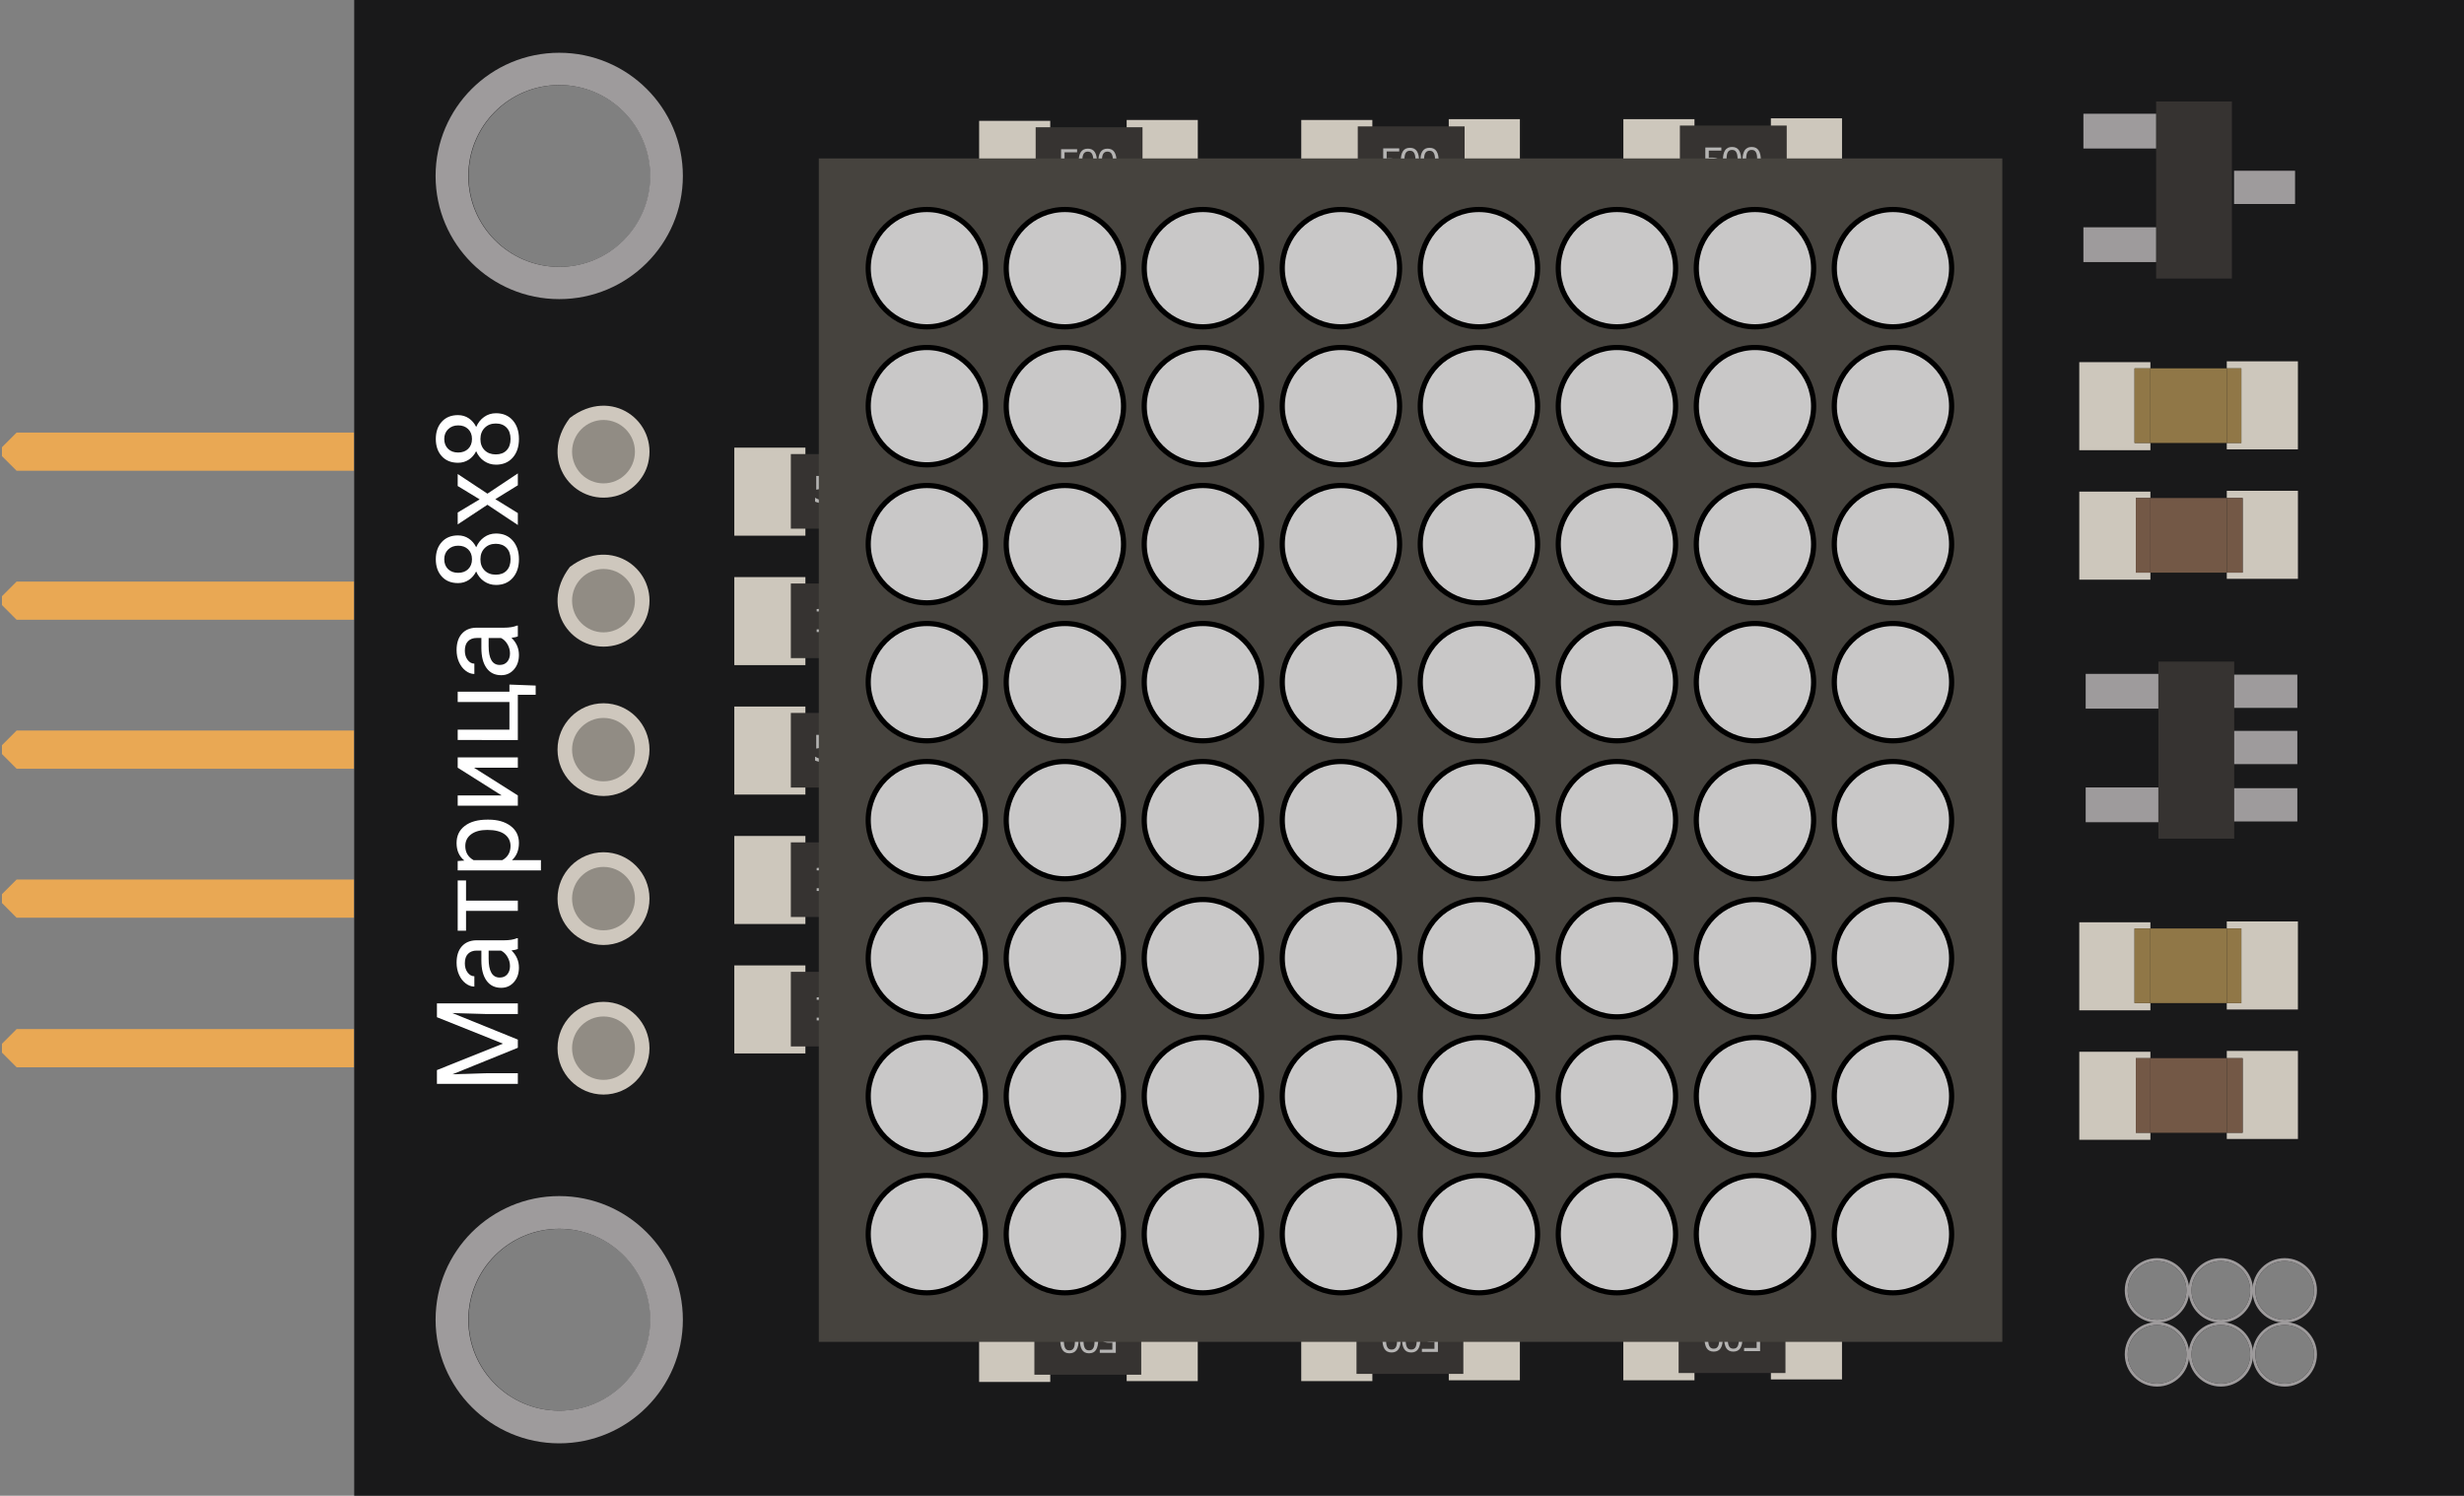 <?xml version="1.0" encoding="utf-8"?>
<!-- Generator: Adobe Illustrator 22.1.0, SVG Export Plug-In . SVG Version: 6.00 Build 0)  -->
<svg version="1.1" xmlns="http://www.w3.org/2000/svg" xmlns:xlink="http://www.w3.org/1999/xlink" x="0px" y="0px"
	 viewBox="0 0 119.071 72.286" style="enable-background:new 0 0 119.071 72.286;" xml:space="preserve">
<rect x="0" y="0" width="119.071" height="72.286" fill="#808080" stroke="none"/>
<style type="text/css">
	.st0{fill:#19191A;}
	.st1{fill:#E9A854;}
	.st2{fill:#9E9B9C;}
	.st3{fill:#FFFFFF;}
	.st4{fill:#363331;}
	.st5{fill:#CDC7BC;}
	.st6{fill:#907747;}
	.st7{fill:#B5B4B3;}
	.st8{fill:#735846;}
	.st9{fill:#CEC7BD;}
	.st10{fill:#918C84;}
	.st11{fill:#46433E;stroke:#46433E;stroke-width:0.5;stroke-miterlimit:10;}
	.st12{fill:#C9C8C8;stroke:#000000;stroke-width:0.25;stroke-miterlimit:10;}
</style>
<g id="Фон">
	<path class="st0" d="M17.117,72.286h102.047V0H17.117V72.286z M111.823,65.453
		c0,0.783-0.635,1.417-1.417,1.417s-1.417-0.635-1.417-1.417
		c0-0.783,0.635-1.417,1.417-1.417S111.823,64.67,111.823,65.453z M108.739,65.453
		c0,0.783-0.635,1.417-1.417,1.417c-0.783,0-1.417-0.635-1.417-1.417
		c0-0.783,0.635-1.417,1.417-1.417C108.104,64.036,108.739,64.67,108.739,65.453z
		 M105.655,65.453c0,0.783-0.635,1.417-1.417,1.417
		c-0.783,0-1.417-0.635-1.417-1.417c0-0.783,0.635-1.417,1.417-1.417
		C105.02,64.036,105.655,64.67,105.655,65.453z M111.823,62.364
		c0,0.783-0.635,1.417-1.417,1.417s-1.417-0.635-1.417-1.417
		s0.635-1.417,1.417-1.417S111.823,61.582,111.823,62.364z M108.739,62.364
		c0,0.783-0.635,1.417-1.417,1.417c-0.783,0-1.417-0.635-1.417-1.417
		s0.635-1.417,1.417-1.417C108.104,60.947,108.739,61.582,108.739,62.364z
		 M105.655,62.364c0,0.783-0.635,1.417-1.417,1.417
		c-0.783,0-1.417-0.635-1.417-1.417s0.635-1.417,1.417-1.417
		C105.02,60.947,105.655,61.582,105.655,62.364z M31.433,63.781
		c0,2.428-1.967,4.395-4.393,4.395c-2.426,0-4.395-1.967-4.395-4.395
		c0-2.426,1.969-4.393,4.395-4.393C29.466,59.388,31.433,61.355,31.433,63.781z
		 M31.433,8.504c0,2.426-1.967,4.394-4.395,4.394
		c-2.426,0-4.393-1.967-4.393-4.394s1.967-4.394,4.393-4.394
		C29.466,4.11,31.433,6.077,31.433,8.504z"/>
	<g>
		<path class="st1" d="M0.094,22.042v-0.427c0.277-0.277,0.432-0.432,0.709-0.709h16.299
			v1.846H0.803C0.526,22.475,0.371,22.319,0.094,22.042z"/>
	</g>
	<g>
		<path class="st1" d="M0.094,29.242v-0.427c0.277-0.277,0.432-0.432,0.709-0.709h16.299
			v1.846H0.803C0.526,29.675,0.371,29.519,0.094,29.242z"/>
	</g>
	<g>
		<path class="st1" d="M0.094,36.442v-0.427c0.277-0.277,0.432-0.432,0.709-0.709h16.299
			v1.846H0.803C0.526,36.875,0.371,36.719,0.094,36.442z"/>
	</g>
	<g>
		<path class="st1" d="M0.094,43.642v-0.427c0.277-0.277,0.432-0.432,0.709-0.709h16.299
			v1.846H0.803C0.526,44.075,0.371,43.919,0.094,43.642z"/>
	</g>
	<g>
		<path class="st1" d="M0.094,50.871v-0.427c0.277-0.277,0.432-0.432,0.709-0.709h16.299
			v1.846H0.803C0.526,51.303,0.371,51.148,0.094,50.871z"/>
	</g>
	<path class="st2" d="M32.999,63.78c0-3.3-2.675-5.975-5.975-5.975
		c-3.3,0-5.975,2.675-5.975,5.975s2.675,5.975,5.975,5.975
		C30.324,69.755,32.999,67.08,32.999,63.78z M22.63,63.781
		c0-2.428,1.967-4.395,4.393-4.395c2.428,0,4.395,1.967,4.395,4.395
		c0,2.426-1.967,4.393-4.395,4.393C24.597,68.173,22.63,66.206,22.63,63.781z"/>
	<path class="st2" d="M111.965,62.364c0-0.861-0.698-1.559-1.559-1.559
		c-0.861,0-1.559,0.698-1.559,1.559c0,0.861,0.698,1.559,1.559,1.559
		C111.267,63.923,111.965,63.225,111.965,62.364z M108.988,62.364
		c0-0.783,0.634-1.418,1.417-1.418c0.783,0,1.418,0.634,1.418,1.418
		c0,0.783-0.634,1.417-1.418,1.417C109.623,63.781,108.988,63.147,108.988,62.364z"/>
	<path class="st2" d="M108.88,62.364c0-0.861-0.698-1.559-1.559-1.559
		c-0.861,0-1.559,0.698-1.559,1.559c0,0.861,0.698,1.559,1.559,1.559
		C108.183,63.923,108.88,63.225,108.88,62.364z M105.904,62.364
		c0-0.783,0.634-1.418,1.417-1.418c0.783,0,1.418,0.634,1.418,1.418
		c0,0.783-0.634,1.417-1.418,1.417C106.539,63.781,105.904,63.147,105.904,62.364z"/>
	<path class="st2" d="M105.796,65.453c0-0.861-0.698-1.559-1.559-1.559
		c-0.861,0-1.559,0.698-1.559,1.559c0,0.861,0.698,1.559,1.559,1.559
		C105.098,67.012,105.796,66.314,105.796,65.453z M102.82,65.453
		c0-0.783,0.634-1.418,1.417-1.418c0.783,0,1.418,0.634,1.418,1.418
		c0,0.783-0.634,1.417-1.418,1.417C103.454,66.87,102.82,66.235,102.82,65.453z"/>
	<path class="st2" d="M105.796,62.364c0-0.861-0.698-1.559-1.559-1.559
		c-0.861,0-1.559,0.698-1.559,1.559c0,0.861,0.698,1.559,1.559,1.559
		C105.098,63.923,105.796,63.225,105.796,62.364z M102.82,62.364
		c0-0.783,0.634-1.418,1.417-1.418c0.783,0,1.418,0.634,1.418,1.418
		c0,0.783-0.634,1.417-1.418,1.417C103.454,63.781,102.82,63.147,102.82,62.364z"/>
	<path class="st2" d="M108.88,65.453c0-0.861-0.698-1.559-1.559-1.559
		c-0.861,0-1.559,0.698-1.559,1.559c0,0.861,0.698,1.559,1.559,1.559
		C108.183,67.012,108.88,66.314,108.88,65.453z M105.904,65.453
		c0-0.783,0.634-1.418,1.417-1.418c0.783,0,1.418,0.634,1.418,1.418
		c0,0.783-0.634,1.417-1.418,1.417C106.539,66.87,105.904,66.235,105.904,65.453z"/>
	<path class="st2" d="M111.965,65.453c0-0.861-0.698-1.559-1.559-1.559
		c-0.861,0-1.559,0.698-1.559,1.559c0,0.861,0.698,1.559,1.559,1.559
		C111.267,67.012,111.965,66.314,111.965,65.453z M108.988,65.453
		c0-0.783,0.634-1.418,1.417-1.418c0.783,0,1.418,0.634,1.418,1.418
		c0,0.783-0.634,1.417-1.418,1.417C109.623,66.87,108.988,66.235,108.988,65.453z"/>
	<path class="st2" d="M32.999,8.503c0-3.288-2.675-5.953-5.975-5.953
		c-3.3,0-5.975,2.665-5.975,5.953c0,3.288,2.675,5.953,5.975,5.953
		C30.324,14.456,32.999,11.791,32.999,8.503z M22.63,8.504
		c0-2.428,1.967-4.395,4.393-4.395c2.428,0,4.395,1.967,4.395,4.395
		c0,2.426-1.967,4.393-4.395,4.393C24.597,12.897,22.63,10.93,22.63,8.504z"/>
</g>
<g id="Режим_изоляции">
	<g>
		<path class="st3" d="M21.113,51.716L24.304,50.438l-3.19-1.278v-0.669h3.91v0.516h-1.522
			l-1.644-0.048l3.166,1.284v0.395l-3.158,1.281l1.636-0.052h1.522v0.516h-3.91
			V51.716z"/>
		<path class="st3" d="M25.023,45.864c-0.057,0.028-0.159,0.052-0.306,0.069
			c0.24,0.231,0.36,0.508,0.36,0.828c0,0.286-0.081,0.521-0.243,0.705
			s-0.367,0.274-0.616,0.274c-0.303,0-0.538-0.114-0.705-0.345
			s-0.251-0.554-0.251-0.971v-0.483h-0.229c-0.173,0-0.312,0.052-0.415,0.155
			s-0.155,0.258-0.155,0.459c0,0.178,0.045,0.326,0.135,0.446
			c0.089,0.12,0.198,0.18,0.325,0.18v0.5c-0.145,0-0.285-0.052-0.42-0.155
			c-0.135-0.103-0.242-0.242-0.321-0.418c-0.079-0.177-0.118-0.371-0.118-0.582
			c0-0.334,0.083-0.597,0.251-0.787c0.167-0.189,0.398-0.287,0.692-0.295H24.344
			c0.267,0,0.479-0.034,0.637-0.102h0.043V45.864z M24.645,46.688
			c0-0.155-0.04-0.304-0.121-0.442c-0.081-0.141-0.185-0.241-0.314-0.304h-0.597
			v0.39c0,0.608,0.178,0.912,0.535,0.912c0.156,0,0.277-0.051,0.365-0.155
			S24.645,46.852,24.645,46.688z"/>
		<path class="st3" d="M22.521,42.551v0.975h2.503v0.496h-2.503v0.957h-0.403v-2.428H22.521
			z"/>
		<path class="st3" d="M23.603,39.612c0.442,0,0.799,0.101,1.069,0.304
			c0.27,0.202,0.405,0.477,0.405,0.822c0,0.352-0.112,0.629-0.336,0.832h1.399
			v0.496h-4.023v-0.453l0.322-0.024c-0.25-0.202-0.376-0.483-0.376-0.843
			c0-0.35,0.131-0.626,0.395-0.829c0.263-0.203,0.629-0.305,1.098-0.305H23.603z
			 M23.546,40.109c-0.328,0-0.586,0.07-0.776,0.209
			c-0.19,0.141-0.285,0.332-0.285,0.574c0,0.301,0.134,0.527,0.4,0.678h1.389
			c0.265-0.148,0.397-0.377,0.397-0.682c0-0.238-0.095-0.428-0.284-0.568
			S23.919,40.109,23.546,40.109z"/>
		<path class="st3" d="M22.118,37.102v-0.497h2.906v0.497h-2.119l2.119,1.34v0.497h-2.906
			v-0.497h2.122L22.118,37.102z"/>
		<path class="st3" d="M22.118,35.764v-0.5h2.5v-1.337h-2.5v-0.497h2.5v-0.346
			l1.268,0.048v0.446h-0.862v2.186H22.118z"/>
		<path class="st3" d="M25.023,30.755c-0.057,0.029-0.159,0.052-0.306,0.07
			c0.24,0.231,0.36,0.507,0.36,0.827c0,0.287-0.081,0.521-0.243,0.705
			s-0.367,0.275-0.616,0.275c-0.303,0-0.538-0.115-0.705-0.345
			s-0.251-0.554-0.251-0.971v-0.483h-0.229c-0.173,0-0.312,0.052-0.415,0.155
			c-0.103,0.104-0.155,0.257-0.155,0.459c0,0.177,0.045,0.326,0.135,0.446
			c0.089,0.12,0.198,0.18,0.325,0.18v0.5c-0.145,0-0.285-0.052-0.42-0.155
			S22.261,32.176,22.182,32s-0.118-0.37-0.118-0.582
			c0-0.334,0.083-0.597,0.251-0.787s0.398-0.288,0.692-0.295H24.344
			c0.267,0,0.479-0.034,0.637-0.102h0.043V30.755z M24.645,31.58
			c0-0.155-0.04-0.303-0.121-0.443s-0.185-0.241-0.314-0.303h-0.597v0.389
			c0,0.609,0.178,0.913,0.535,0.913c0.156,0,0.277-0.052,0.365-0.156
			S24.645,31.743,24.645,31.58z"/>
		<path class="st3" d="M22.134,25.876c0.195,0,0.369,0.051,0.521,0.154
			s0.271,0.242,0.357,0.418c0.088-0.204,0.216-0.366,0.384-0.485
			s0.359-0.179,0.572-0.179c0.339,0,0.608,0.114,0.809,0.342
			c0.201,0.229,0.301,0.529,0.301,0.901c0,0.376-0.101,0.677-0.302,0.903
			c-0.201,0.227-0.47,0.34-0.807,0.34c-0.211,0-0.402-0.058-0.572-0.173
			c-0.17-0.115-0.299-0.275-0.387-0.479c-0.086,0.173-0.205,0.311-0.357,0.411
			C22.5,28.13,22.327,28.18,22.134,28.18c-0.33,0-0.591-0.105-0.784-0.317
			s-0.29-0.49-0.29-0.835c0-0.344,0.097-0.622,0.29-0.834
			C21.543,25.982,21.804,25.876,22.134,25.876z M21.468,27.028
			c0,0.195,0.061,0.353,0.181,0.474c0.121,0.121,0.285,0.182,0.493,0.182
			c0.199,0,0.36-0.06,0.482-0.179s0.184-0.278,0.184-0.477
			c0-0.199-0.061-0.358-0.184-0.477s-0.283-0.178-0.482-0.178
			c-0.198,0-0.36,0.062-0.486,0.185S21.468,26.838,21.468,27.028z M23.957,26.281
			c-0.218,0-0.396,0.07-0.534,0.208s-0.207,0.32-0.207,0.543
			c0,0.224,0.068,0.403,0.204,0.539c0.136,0.135,0.315,0.203,0.537,0.203
			c0.222,0,0.397-0.065,0.524-0.197c0.127-0.131,0.191-0.314,0.191-0.549
			c0-0.233-0.064-0.416-0.192-0.548C24.352,26.348,24.178,26.281,23.957,26.281z"/>
		<path class="st3" d="M23.179,24.133l-1.061-0.645v-0.58l1.437,0.95l1.469-0.98v0.575
			l-1.088,0.671l1.088,0.672v0.577l-1.469-0.979L22.118,25.344v-0.575L23.179,24.133z"
			/>
		<path class="st3" d="M22.134,20.062c0.195,0,0.369,0.052,0.521,0.154
			c0.152,0.104,0.271,0.242,0.357,0.418c0.088-0.204,0.216-0.366,0.384-0.485
			s0.359-0.178,0.572-0.178c0.339,0,0.608,0.113,0.809,0.342
			s0.301,0.528,0.301,0.901c0,0.376-0.101,0.677-0.302,0.903
			c-0.201,0.227-0.47,0.34-0.807,0.34c-0.211,0-0.402-0.058-0.572-0.173
			c-0.17-0.116-0.299-0.275-0.387-0.479c-0.086,0.174-0.205,0.311-0.357,0.41
			C22.5,22.315,22.327,22.365,22.134,22.365c-0.33,0-0.591-0.105-0.784-0.316
			s-0.29-0.489-0.29-0.835c0-0.344,0.097-0.622,0.29-0.834
			S21.804,20.062,22.134,20.062z M21.468,21.214c0,0.195,0.061,0.353,0.181,0.474
			c0.121,0.121,0.285,0.182,0.493,0.182c0.199,0,0.36-0.06,0.482-0.179
			s0.184-0.278,0.184-0.477c0-0.199-0.061-0.357-0.184-0.477
			s-0.283-0.179-0.482-0.179c-0.198,0-0.36,0.062-0.486,0.186
			C21.53,20.867,21.468,21.023,21.468,21.214z M23.957,20.467
			c-0.218,0-0.396,0.069-0.534,0.208s-0.207,0.32-0.207,0.544
			s0.068,0.403,0.204,0.539c0.136,0.135,0.315,0.202,0.537,0.202
			c0.222,0,0.397-0.065,0.524-0.197s0.191-0.314,0.191-0.549
			c0-0.233-0.064-0.416-0.192-0.548C24.352,20.533,24.178,20.467,23.957,20.467z"/>
	</g>
	<g>
		<g id="XMLID_6_">
			<g>
				<rect x="104.193" y="4.904" class="st4" width="3.662" height="8.559"/>
			</g>
			<g>
			</g>
		</g>
		<g id="XMLID_18_">
			<g>
				<rect x="107.959" y="8.252" class="st2" width="2.948" height="1.607"/>
			</g>
			<g>
			</g>
		</g>
		<g id="XMLID_16_">
			<g>
				<rect x="100.679" y="10.985" class="st2" width="3.512" height="1.681"/>
			</g>
			<g>
			</g>
		</g>
		<g id="XMLID_17_">
			<g>
				<rect x="100.679" y="5.497" class="st2" width="3.512" height="1.681"/>
			</g>
			<g>
			</g>
		</g>
		<g>
		</g>
	</g>
	<g>
		<g id="XMLID_50_">
			<g>
				<rect x="104.304" y="31.974" class="st4" width="3.662" height="8.559"/>
			</g>
			<g>
			</g>
		</g>
		<g id="XMLID_49_">
			<g>
				<rect x="107.966" y="35.322" class="st2" width="3.051" height="1.607"/>
			</g>
			<g>
			</g>
		</g>
		<g id="XMLID_52_">
			<g>
				<rect x="107.966" y="38.093" class="st2" width="3.051" height="1.607"/>
			</g>
			<g>
			</g>
		</g>
		<g id="XMLID_51_">
			<g>
				<rect x="107.966" y="32.604" class="st2" width="3.051" height="1.607"/>
			</g>
			<g>
			</g>
		</g>
		<g id="XMLID_48_">
			<g>
				<rect x="100.789" y="38.056" class="st2" width="3.512" height="1.681"/>
			</g>
			<g>
			</g>
		</g>
		<g id="XMLID_47_">
			<g>
				<rect x="100.789" y="32.567" class="st2" width="3.512" height="1.681"/>
			</g>
			<g>
			</g>
		</g>
	</g>
	<g id="ГРУППА_3_">
		<g>
			<polygon class="st5" points="107.607,44.532 111.045,44.532 111.045,48.788 107.607,48.788 
				107.607,48.478 108.312,48.478 108.312,44.872 107.607,44.872 			"/>
			<polygon class="st5" points="100.479,44.573 103.917,44.573 103.917,44.872 103.15,44.872 
				103.15,48.478 103.917,48.478 103.917,48.828 100.479,48.828 			"/>
			<rect x="107.607" y="44.872" class="st6" width="0.705" height="3.606"/>
			<rect x="103.917" y="44.872" class="st6" width="3.691" height="3.606"/>
			<rect x="103.15" y="44.872" class="st6" width="0.766" height="3.606"/>
		</g>
		<g>
		</g>
	</g>
	<g id="ГРУППА_6_">
		<g>
			<polygon class="st5" points="107.607,17.462 111.045,17.462 111.045,21.717 107.607,21.717 
				107.607,21.407 108.312,21.407 108.312,17.802 107.607,17.802 			"/>
			<polygon class="st5" points="100.479,17.502 103.917,17.502 103.917,17.802 103.15,17.802 
				103.15,21.407 103.917,21.407 103.917,21.758 100.479,21.758 			"/>
			<rect x="107.607" y="17.802" class="st6" width="0.705" height="3.606"/>
			<rect x="103.917" y="17.802" class="st6" width="3.691" height="3.606"/>
			<rect x="103.15" y="17.802" class="st6" width="0.766" height="3.606"/>
		</g>
		<g>
		</g>
	</g>
	<g>
		<g id="XMLID_43_">
			<g>
				<rect x="35.485" y="34.146" class="st5" width="3.436" height="4.255"/>
			</g>
			<g>
			</g>
		</g>
		<g id="XMLID_42_">
			<g>
				<rect x="42.614" y="34.105" class="st5" width="3.438" height="4.255"/>
			</g>
			<g>
			</g>
		</g>
		<g id="XMLID_41_">
			<g>
				<rect x="38.217" y="34.455" class="st4" width="5.163" height="3.606"/>
			</g>
			<g>
			</g>
		</g>
		<g>
			<path class="st7" d="M40.225,36.394c0,0.06-0.011,0.117-0.033,0.172
				s-0.052,0.101-0.09,0.138c-0.042,0.041-0.091,0.071-0.148,0.093
				c-0.057,0.022-0.124,0.033-0.199,0.033c-0.07,0-0.138-0.007-0.203-0.022
				s-0.12-0.033-0.165-0.053v-0.183h0.012c0.047,0.03,0.103,0.056,0.166,0.077
				c0.063,0.021,0.125,0.032,0.187,0.032c0.041,0,0.081-0.006,0.119-0.018
				c0.039-0.011,0.073-0.032,0.103-0.061c0.025-0.024,0.044-0.054,0.058-0.089
				c0.013-0.035,0.02-0.075,0.02-0.12c0-0.044-0.008-0.082-0.023-0.112
				c-0.015-0.031-0.037-0.055-0.063-0.074c-0.03-0.021-0.066-0.037-0.109-0.046
				c-0.043-0.009-0.091-0.014-0.144-0.014c-0.051,0-0.1,0.003-0.146,0.01
				c-0.047,0.007-0.087,0.014-0.122,0.021V35.516h0.774v0.151h-0.607v0.342
				c0.025-0.002,0.05-0.004,0.076-0.005c0.026-0.001,0.048-0.001,0.067-0.001
				c0.07,0,0.131,0.006,0.183,0.018s0.101,0.033,0.145,0.062
				c0.046,0.032,0.082,0.073,0.107,0.123C40.212,36.255,40.225,36.318,40.225,36.394
				z"/>
			<path class="st7" d="M41.182,36.159c0,0.231-0.036,0.401-0.108,0.509
				s-0.185,0.162-0.337,0.162c-0.154,0-0.267-0.055-0.338-0.164
				c-0.071-0.11-0.106-0.278-0.106-0.505c0-0.229,0.036-0.398,0.108-0.507
				c0.072-0.109,0.184-0.164,0.337-0.164c0.154,0,0.267,0.056,0.338,0.167
				S41.182,35.935,41.182,36.159z M40.954,36.551
				c0.021-0.047,0.034-0.102,0.041-0.165c0.007-0.063,0.011-0.139,0.011-0.228
				c0-0.087-0.003-0.164-0.011-0.228c-0.007-0.064-0.021-0.119-0.042-0.164
				c-0.02-0.044-0.047-0.078-0.083-0.101c-0.035-0.022-0.08-0.034-0.134-0.034
				c-0.054,0-0.099,0.011-0.134,0.034c-0.036,0.022-0.063,0.057-0.084,0.102
				c-0.02,0.042-0.033,0.098-0.04,0.167c-0.007,0.068-0.011,0.144-0.011,0.226
				c0,0.09,0.003,0.165,0.009,0.226s0.02,0.115,0.041,0.163
				c0.019,0.045,0.046,0.079,0.081,0.103c0.035,0.024,0.081,0.036,0.139,0.036
				c0.054,0,0.099-0.011,0.135-0.034S40.935,36.597,40.954,36.551z"/>
			<path class="st7" d="M42.13,36.159c0,0.231-0.036,0.401-0.108,0.509
				s-0.185,0.162-0.337,0.162c-0.154,0-0.267-0.055-0.338-0.164
				c-0.071-0.11-0.106-0.278-0.106-0.505c0-0.229,0.036-0.398,0.108-0.507
				c0.072-0.109,0.184-0.164,0.337-0.164c0.154,0,0.267,0.056,0.338,0.167
				S42.13,35.935,42.13,36.159z M41.902,36.551
				c0.021-0.047,0.034-0.102,0.041-0.165c0.007-0.063,0.011-0.139,0.011-0.228
				c0-0.087-0.003-0.164-0.011-0.228c-0.007-0.064-0.021-0.119-0.042-0.164
				c-0.02-0.044-0.047-0.078-0.083-0.101c-0.035-0.022-0.08-0.034-0.134-0.034
				c-0.054,0-0.099,0.011-0.134,0.034c-0.036,0.022-0.063,0.057-0.084,0.102
				c-0.02,0.042-0.033,0.098-0.04,0.167c-0.007,0.068-0.011,0.144-0.011,0.226
				c0,0.09,0.003,0.165,0.009,0.226s0.02,0.115,0.041,0.163
				c0.019,0.045,0.046,0.079,0.081,0.103c0.035,0.024,0.081,0.036,0.139,0.036
				c0.054,0,0.099-0.011,0.135-0.034S41.883,36.597,41.902,36.551z"/>
		</g>
	</g>
	<g>
		<g id="XMLID_46_">
			<g>
				<rect x="35.485" y="21.634" class="st5" width="3.436" height="4.255"/>
			</g>
			<g>
			</g>
		</g>
		<g id="XMLID_45_">
			<g>
				<rect x="42.614" y="21.593" class="st5" width="3.438" height="4.255"/>
			</g>
			<g>
			</g>
		</g>
		<g id="XMLID_44_">
			<g>
				<rect x="38.217" y="21.944" class="st4" width="5.163" height="3.606"/>
			</g>
			<g>
			</g>
		</g>
		<g>
			<path class="st7" d="M40.225,23.882c0,0.06-0.011,0.117-0.033,0.172
				s-0.052,0.101-0.09,0.138c-0.042,0.041-0.091,0.071-0.148,0.093
				c-0.057,0.022-0.124,0.033-0.199,0.033c-0.07,0-0.138-0.007-0.203-0.022
				s-0.12-0.033-0.165-0.053v-0.183h0.012c0.047,0.03,0.103,0.056,0.166,0.077
				c0.063,0.021,0.125,0.032,0.187,0.032c0.041,0,0.081-0.006,0.119-0.018
				c0.039-0.011,0.073-0.032,0.103-0.061c0.025-0.024,0.044-0.054,0.058-0.089
				c0.013-0.035,0.02-0.075,0.02-0.12c0-0.044-0.008-0.082-0.023-0.112
				c-0.015-0.031-0.037-0.055-0.063-0.074c-0.03-0.021-0.066-0.037-0.109-0.046
				c-0.043-0.009-0.091-0.014-0.144-0.014c-0.051,0-0.1,0.003-0.146,0.01
				c-0.047,0.007-0.087,0.014-0.122,0.021v-0.663h0.774v0.151h-0.607v0.342
				c0.025-0.002,0.05-0.004,0.076-0.005c0.026-0.001,0.048-0.001,0.067-0.001
				c0.07,0,0.131,0.006,0.183,0.018s0.101,0.033,0.145,0.062
				c0.046,0.032,0.082,0.073,0.107,0.123
				C40.212,23.744,40.225,23.807,40.225,23.882z"/>
			<path class="st7" d="M41.182,23.647c0,0.231-0.036,0.401-0.108,0.509
				s-0.185,0.162-0.337,0.162c-0.154,0-0.267-0.055-0.338-0.164
				c-0.071-0.11-0.106-0.278-0.106-0.505c0-0.229,0.036-0.398,0.108-0.507
				c0.072-0.109,0.184-0.164,0.337-0.164c0.154,0,0.267,0.056,0.338,0.167
				S41.182,23.423,41.182,23.647z M40.954,24.04
				c0.021-0.047,0.034-0.102,0.041-0.165c0.007-0.063,0.011-0.139,0.011-0.228
				c0-0.087-0.003-0.164-0.011-0.228c-0.007-0.064-0.021-0.119-0.042-0.164
				c-0.02-0.044-0.047-0.078-0.083-0.101c-0.035-0.022-0.08-0.034-0.134-0.034
				c-0.054,0-0.099,0.011-0.134,0.034c-0.036,0.022-0.063,0.057-0.084,0.102
				c-0.02,0.042-0.033,0.098-0.04,0.167c-0.007,0.068-0.011,0.144-0.011,0.226
				c0,0.09,0.003,0.165,0.009,0.226s0.02,0.115,0.041,0.163
				c0.019,0.045,0.046,0.079,0.081,0.103c0.035,0.024,0.081,0.036,0.139,0.036
				c0.054,0,0.099-0.011,0.135-0.034S40.935,24.085,40.954,24.04z"/>
			<path class="st7" d="M42.13,23.647c0,0.231-0.036,0.401-0.108,0.509
				s-0.185,0.162-0.337,0.162c-0.154,0-0.267-0.055-0.338-0.164
				c-0.071-0.11-0.106-0.278-0.106-0.505c0-0.229,0.036-0.398,0.108-0.507
				c0.072-0.109,0.184-0.164,0.337-0.164c0.154,0,0.267,0.056,0.338,0.167
				S42.13,23.423,42.13,23.647z M41.902,24.04
				c0.021-0.047,0.034-0.102,0.041-0.165c0.007-0.063,0.011-0.139,0.011-0.228
				c0-0.087-0.003-0.164-0.011-0.228c-0.007-0.064-0.021-0.119-0.042-0.164
				c-0.02-0.044-0.047-0.078-0.083-0.101c-0.035-0.022-0.08-0.034-0.134-0.034
				c-0.054,0-0.099,0.011-0.134,0.034c-0.036,0.022-0.063,0.057-0.084,0.102
				c-0.02,0.042-0.033,0.098-0.04,0.167c-0.007,0.068-0.011,0.144-0.011,0.226
				c0,0.09,0.003,0.165,0.009,0.226s0.02,0.115,0.041,0.163
				c0.019,0.045,0.046,0.079,0.081,0.103c0.035,0.024,0.081,0.036,0.139,0.036
				c0.054,0,0.099-0.011,0.135-0.034S41.883,24.085,41.902,24.04z"/>
		</g>
	</g>
	<g>
		<g id="XMLID_40_">
			<g>
				<rect x="47.316" y="5.84" class="st5" width="3.436" height="4.255"/>
			</g>
			<g>
			</g>
		</g>
		<g id="XMLID_39_">
			<g>
				<rect x="54.445" y="5.799" class="st5" width="3.438" height="4.255"/>
			</g>
			<g>
			</g>
		</g>
		<g id="XMLID_38_">
			<g>
				<rect x="50.048" y="6.15" class="st4" width="5.163" height="3.606"/>
			</g>
			<g>
			</g>
		</g>
		<g>
			<path class="st7" d="M52.056,8.088c0,0.06-0.011,0.117-0.033,0.172
				s-0.052,0.101-0.09,0.138c-0.042,0.041-0.091,0.071-0.148,0.093
				c-0.057,0.022-0.124,0.033-0.199,0.033c-0.07,0-0.138-0.007-0.203-0.022
				s-0.12-0.033-0.165-0.053V8.266h0.012c0.047,0.03,0.103,0.056,0.166,0.077
				c0.063,0.021,0.125,0.032,0.187,0.032c0.041,0,0.081-0.006,0.119-0.018
				c0.039-0.011,0.073-0.032,0.103-0.061c0.025-0.024,0.044-0.054,0.058-0.089
				c0.013-0.035,0.02-0.075,0.02-0.12c0-0.044-0.008-0.082-0.023-0.112
				c-0.015-0.031-0.037-0.055-0.063-0.074c-0.03-0.021-0.066-0.037-0.109-0.046
				c-0.043-0.009-0.091-0.014-0.144-0.014c-0.051,0-0.1,0.003-0.146,0.01
				c-0.047,0.007-0.087,0.014-0.122,0.021V7.21h0.774v0.151h-0.607v0.342
				c0.025-0.002,0.05-0.004,0.076-0.005c0.026-0.001,0.048-0.001,0.067-0.001
				c0.07,0,0.131,0.006,0.183,0.018s0.101,0.033,0.145,0.062
				c0.046,0.032,0.082,0.073,0.107,0.123C52.043,7.95,52.056,8.013,52.056,8.088z"
				/>
			<path class="st7" d="M53.013,7.853c0,0.231-0.036,0.401-0.108,0.509
				s-0.185,0.162-0.337,0.162c-0.154,0-0.267-0.055-0.338-0.164
				C52.158,8.25,52.123,8.082,52.123,7.855c0-0.229,0.036-0.398,0.108-0.507
				c0.072-0.109,0.184-0.164,0.337-0.164c0.154,0,0.267,0.056,0.338,0.167
				S53.013,7.629,53.013,7.853z M52.785,8.246c0.021-0.047,0.034-0.102,0.041-0.165
				c0.007-0.063,0.011-0.139,0.011-0.228c0-0.087-0.003-0.164-0.011-0.228
				c-0.007-0.064-0.021-0.119-0.042-0.164c-0.02-0.044-0.047-0.078-0.083-0.101
				c-0.035-0.022-0.08-0.034-0.134-0.034c-0.054,0-0.099,0.011-0.134,0.034
				c-0.036,0.022-0.063,0.057-0.084,0.102c-0.02,0.042-0.033,0.098-0.04,0.167
				c-0.007,0.068-0.011,0.144-0.011,0.226c0,0.09,0.003,0.165,0.009,0.226
				s0.02,0.115,0.041,0.163c0.019,0.045,0.046,0.079,0.081,0.103
				c0.035,0.024,0.081,0.036,0.139,0.036c0.054,0,0.099-0.011,0.135-0.034
				S52.766,8.291,52.785,8.246z"/>
			<path class="st7" d="M53.961,7.853c0,0.231-0.036,0.401-0.108,0.509
				s-0.185,0.162-0.337,0.162c-0.154,0-0.267-0.055-0.338-0.164
				C53.106,8.25,53.071,8.082,53.071,7.855c0-0.229,0.036-0.398,0.108-0.507
				c0.072-0.109,0.184-0.164,0.337-0.164c0.154,0,0.267,0.056,0.338,0.167
				S53.961,7.629,53.961,7.853z M53.733,8.246c0.021-0.047,0.034-0.102,0.041-0.165
				c0.007-0.063,0.011-0.139,0.011-0.228c0-0.087-0.003-0.164-0.011-0.228
				c-0.007-0.064-0.021-0.119-0.042-0.164c-0.02-0.044-0.047-0.078-0.083-0.101
				c-0.035-0.022-0.08-0.034-0.134-0.034c-0.054,0-0.099,0.011-0.134,0.034
				c-0.036,0.022-0.063,0.057-0.084,0.102c-0.02,0.042-0.033,0.098-0.04,0.167
				c-0.007,0.068-0.011,0.144-0.011,0.226c0,0.09,0.003,0.165,0.009,0.226
				s0.02,0.115,0.041,0.163c0.019,0.045,0.046,0.079,0.081,0.103
				c0.035,0.024,0.081,0.036,0.139,0.036c0.054,0,0.099-0.011,0.135-0.034
				S53.714,8.291,53.733,8.246z"/>
		</g>
	</g>
	<g>
		<g id="XMLID_37_">
			<g>
				<rect x="62.882" y="5.799" class="st5" width="3.436" height="4.255"/>
			</g>
			<g>
			</g>
		</g>
		<g id="XMLID_36_">
			<g>
				<rect x="70.01" y="5.759" class="st5" width="3.438" height="4.255"/>
			</g>
			<g>
			</g>
		</g>
		<g id="XMLID_32_">
			<g>
				<rect x="65.613" y="6.109" class="st4" width="5.163" height="3.606"/>
			</g>
			<g>
			</g>
		</g>
		<g>
			<path class="st7" d="M67.622,8.046c0,0.06-0.011,0.117-0.032,0.172
				C67.567,8.273,67.537,8.319,67.5,8.356c-0.042,0.041-0.092,0.071-0.148,0.093
				c-0.058,0.022-0.124,0.033-0.199,0.033c-0.07,0-0.139-0.007-0.203-0.022
				c-0.065-0.015-0.121-0.033-0.166-0.053V8.224h0.013
				c0.048,0.03,0.103,0.056,0.166,0.077s0.126,0.032,0.187,0.032
				c0.041,0,0.08-0.006,0.119-0.018c0.038-0.011,0.072-0.032,0.102-0.061
				c0.025-0.024,0.045-0.054,0.059-0.089c0.012-0.035,0.02-0.075,0.02-0.12
				c0-0.044-0.008-0.082-0.023-0.112c-0.016-0.031-0.037-0.055-0.063-0.074
				c-0.03-0.021-0.066-0.037-0.109-0.046c-0.043-0.009-0.091-0.014-0.144-0.014
				c-0.051,0-0.1,0.003-0.146,0.01c-0.047,0.007-0.088,0.014-0.122,0.021V7.168
				h0.774v0.151h-0.607v0.342C67.031,7.659,67.057,7.658,67.082,7.656
				c0.025-0.001,0.049-0.001,0.067-0.001c0.069,0,0.131,0.006,0.183,0.018
				c0.053,0.012,0.102,0.033,0.145,0.062c0.047,0.032,0.082,0.073,0.107,0.123
				C67.609,7.908,67.622,7.971,67.622,8.046z"/>
			<path class="st7" d="M68.579,7.811c0,0.231-0.036,0.401-0.108,0.509
				s-0.185,0.162-0.337,0.162c-0.154,0-0.267-0.055-0.339-0.164
				c-0.07-0.11-0.105-0.278-0.105-0.505c0-0.229,0.035-0.398,0.107-0.507
				c0.072-0.109,0.184-0.164,0.337-0.164c0.154,0,0.267,0.056,0.339,0.167
				C68.543,7.419,68.579,7.587,68.579,7.811z M68.352,8.204
				c0.021-0.047,0.034-0.102,0.041-0.165c0.008-0.063,0.011-0.139,0.011-0.228
				c0-0.087-0.003-0.164-0.011-0.228c-0.007-0.064-0.021-0.119-0.042-0.164
				c-0.021-0.044-0.048-0.078-0.083-0.101c-0.034-0.022-0.079-0.034-0.134-0.034
				c-0.054,0-0.099,0.011-0.134,0.034C67.964,7.341,67.936,7.375,67.915,7.42
				C67.896,7.463,67.883,7.519,67.875,7.587c-0.008,0.068-0.011,0.144-0.011,0.226
				c0,0.09,0.003,0.165,0.009,0.226c0.007,0.061,0.021,0.115,0.041,0.163
				c0.02,0.045,0.047,0.079,0.081,0.103c0.034,0.024,0.081,0.036,0.139,0.036
				c0.054,0,0.099-0.011,0.135-0.034S68.332,8.249,68.352,8.204z"/>
			<path class="st7" d="M69.527,7.811c0,0.231-0.036,0.401-0.108,0.509
				s-0.185,0.162-0.337,0.162c-0.154,0-0.268-0.055-0.338-0.164
				c-0.072-0.11-0.107-0.278-0.107-0.505c0-0.229,0.036-0.398,0.108-0.507
				c0.071-0.109,0.185-0.164,0.337-0.164c0.154,0,0.268,0.056,0.338,0.167
				C69.492,7.419,69.527,7.587,69.527,7.811z M69.3,8.204
				c0.021-0.047,0.034-0.102,0.041-0.165c0.007-0.063,0.011-0.139,0.011-0.228
				c0-0.087-0.004-0.164-0.011-0.228s-0.021-0.119-0.042-0.164
				c-0.02-0.044-0.047-0.078-0.082-0.101S69.137,7.285,69.082,7.285
				s-0.1,0.011-0.135,0.034s-0.062,0.057-0.084,0.102
				c-0.02,0.042-0.033,0.098-0.04,0.167C68.816,7.656,68.812,7.731,68.812,7.813
				c0,0.09,0.003,0.165,0.01,0.226c0.006,0.061,0.02,0.115,0.041,0.163
				c0.018,0.045,0.045,0.079,0.08,0.103c0.035,0.024,0.081,0.036,0.139,0.036
				c0.055,0,0.1-0.011,0.135-0.034S69.28,8.249,69.3,8.204z"/>
		</g>
	</g>
	<g>
		<g id="XMLID_31_">
			<g>
				<rect x="78.448" y="5.759" class="st5" width="3.436" height="4.255"/>
			</g>
			<g>
			</g>
		</g>
		<g id="XMLID_30_">
			<g>
				<rect x="85.576" y="5.718" class="st5" width="3.438" height="4.255"/>
			</g>
			<g>
			</g>
		</g>
		<g id="XMLID_29_">
			<g>
				<rect x="81.179" y="6.068" class="st4" width="5.163" height="3.606"/>
			</g>
			<g>
			</g>
		</g>
		<g>
			<path class="st7" d="M83.188,8.006c0,0.06-0.011,0.117-0.032,0.172
				c-0.022,0.055-0.053,0.101-0.09,0.138c-0.042,0.041-0.092,0.071-0.148,0.093
				c-0.058,0.022-0.124,0.033-0.199,0.033c-0.07,0-0.139-0.007-0.203-0.022
				c-0.065-0.015-0.121-0.033-0.166-0.053V8.184h0.013
				c0.048,0.03,0.103,0.056,0.166,0.077s0.126,0.032,0.187,0.032
				c0.041,0,0.08-0.006,0.119-0.018c0.038-0.011,0.072-0.032,0.102-0.061
				c0.025-0.024,0.045-0.054,0.059-0.089c0.012-0.035,0.02-0.075,0.02-0.12
				c0-0.044-0.008-0.082-0.023-0.112c-0.016-0.031-0.037-0.055-0.063-0.074
				c-0.03-0.021-0.066-0.037-0.109-0.046c-0.043-0.009-0.091-0.014-0.144-0.014
				c-0.051,0-0.1,0.003-0.146,0.01c-0.047,0.007-0.088,0.014-0.122,0.021V7.128
				h0.774v0.151h-0.607V7.622c0.025-0.002,0.051-0.004,0.076-0.005
				c0.025-0.001,0.049-0.001,0.067-0.001c0.069,0,0.131,0.006,0.183,0.018
				C82.951,7.644,83,7.665,83.043,7.695c0.047,0.032,0.082,0.073,0.107,0.123
				C83.176,7.868,83.188,7.931,83.188,8.006z"/>
			<path class="st7" d="M84.146,7.771c0,0.231-0.036,0.401-0.108,0.509
				s-0.185,0.162-0.337,0.162c-0.154,0-0.267-0.055-0.339-0.164
				C83.291,8.168,83.256,8,83.256,7.773c0-0.229,0.035-0.398,0.107-0.507
				c0.072-0.109,0.184-0.164,0.337-0.164c0.154,0,0.267,0.056,0.339,0.167
				C84.109,7.379,84.146,7.547,84.146,7.771z M83.918,8.164
				c0.021-0.047,0.034-0.102,0.041-0.165c0.008-0.063,0.011-0.139,0.011-0.228
				c0-0.087-0.003-0.164-0.011-0.228C83.952,7.479,83.938,7.424,83.917,7.379
				c-0.021-0.044-0.048-0.078-0.083-0.101c-0.034-0.022-0.079-0.034-0.134-0.034
				c-0.054,0-0.099,0.011-0.134,0.034c-0.036,0.022-0.064,0.057-0.085,0.102
				c-0.02,0.042-0.032,0.098-0.04,0.167c-0.008,0.068-0.011,0.144-0.011,0.226
				c0,0.09,0.003,0.165,0.009,0.226c0.007,0.061,0.021,0.115,0.041,0.163
				C83.5,8.206,83.527,8.24,83.562,8.264c0.034,0.024,0.081,0.036,0.139,0.036
				c0.054,0,0.099-0.011,0.135-0.034S83.898,8.209,83.918,8.164z"/>
			<path class="st7" d="M85.094,7.771c0,0.231-0.036,0.401-0.108,0.509
				s-0.185,0.162-0.337,0.162c-0.154,0-0.268-0.055-0.338-0.164
				C84.238,8.168,84.203,8,84.203,7.773c0-0.229,0.036-0.398,0.108-0.507
				c0.071-0.109,0.185-0.164,0.337-0.164c0.154,0,0.268,0.056,0.338,0.167
				C85.059,7.379,85.094,7.547,85.094,7.771z M84.866,8.164
				c0.021-0.047,0.034-0.102,0.041-0.165c0.007-0.063,0.011-0.139,0.011-0.228
				c0-0.087-0.004-0.164-0.011-0.228s-0.021-0.119-0.042-0.164
				c-0.02-0.044-0.047-0.078-0.082-0.101s-0.08-0.034-0.135-0.034
				s-0.1,0.011-0.135,0.034s-0.062,0.057-0.084,0.102
				c-0.02,0.042-0.033,0.098-0.04,0.167c-0.007,0.068-0.011,0.144-0.011,0.226
				c0,0.09,0.003,0.165,0.01,0.226c0.006,0.061,0.02,0.115,0.041,0.163
				c0.018,0.045,0.045,0.079,0.08,0.103c0.035,0.024,0.081,0.036,0.139,0.036
				c0.055,0,0.1-0.011,0.135-0.034S84.847,8.209,84.866,8.164z"/>
		</g>
	</g>
	<g>
		<g id="XMLID_22_">
			<g>
				<rect x="85.577" y="62.411" class="st5" width="3.436" height="4.255"/>
			</g>
			<g>
			</g>
		</g>
		<g id="XMLID_21_">
			<g>
				<rect x="78.446" y="62.452" class="st5" width="3.438" height="4.255"/>
			</g>
			<g>
			</g>
		</g>
		<g id="XMLID_20_">
			<g>
				<rect x="81.118" y="62.751" class="st4" width="5.163" height="3.606"/>
			</g>
			<g>
			</g>
		</g>
		<g>
			<path class="st7" d="M84.273,64.418c0-0.06,0.011-0.117,0.032-0.172
				c0.022-0.055,0.052-0.102,0.09-0.139c0.042-0.04,0.091-0.07,0.148-0.092
				c0.058-0.022,0.124-0.033,0.199-0.033c0.07,0,0.139,0.008,0.203,0.021
				c0.065,0.016,0.12,0.033,0.165,0.054v0.183h-0.012
				c-0.048-0.03-0.103-0.056-0.166-0.076c-0.063-0.021-0.126-0.032-0.187-0.032
				c-0.041,0-0.081,0.006-0.119,0.018c-0.038,0.011-0.072,0.032-0.103,0.061
				C84.5,64.234,84.481,64.264,84.468,64.299c-0.013,0.035-0.02,0.074-0.02,0.12
				c0,0.044,0.008,0.082,0.023,0.112c0.015,0.031,0.036,0.055,0.063,0.074
				c0.03,0.021,0.066,0.037,0.109,0.045c0.043,0.01,0.091,0.014,0.144,0.014
				c0.051,0,0.1-0.003,0.146-0.01c0.047-0.008,0.088-0.014,0.122-0.021v0.664
				h-0.774v-0.152h0.607v-0.342c-0.025,0.002-0.051,0.004-0.076,0.006
				c-0.026,0-0.049,0.001-0.067,0.001c-0.07,0-0.131-0.006-0.184-0.018
				c-0.052-0.012-0.101-0.032-0.145-0.062c-0.046-0.032-0.081-0.073-0.106-0.123
				S84.273,64.494,84.273,64.418z"/>
			<path class="st7" d="M83.316,64.653c0-0.231,0.036-0.401,0.108-0.509
				s0.185-0.162,0.337-0.162c0.154,0,0.267,0.055,0.338,0.164
				s0.106,0.277,0.106,0.505c0,0.229-0.035,0.397-0.107,0.507
				s-0.185,0.164-0.337,0.164c-0.154,0-0.268-0.056-0.339-0.166
				C83.352,65.045,83.316,64.877,83.316,64.653z M83.544,64.261
				c-0.021,0.047-0.034,0.102-0.041,0.165c-0.008,0.062-0.011,0.139-0.011,0.228
				c0,0.087,0.003,0.163,0.011,0.228C83.51,64.945,83.523,65,83.545,65.045
				c0.02,0.045,0.047,0.078,0.082,0.102c0.035,0.021,0.08,0.033,0.135,0.033
				c0.054,0,0.099-0.012,0.134-0.033c0.036-0.023,0.063-0.057,0.085-0.103
				C84,65.002,84.013,64.945,84.021,64.877c0.007-0.068,0.011-0.144,0.011-0.226
				c0-0.09-0.003-0.165-0.01-0.226c-0.006-0.061-0.02-0.115-0.041-0.162
				c-0.019-0.045-0.046-0.08-0.08-0.104C83.865,64.137,83.819,64.125,83.762,64.125
				c-0.055,0-0.1,0.012-0.135,0.033C83.591,64.182,83.563,64.215,83.544,64.261z"/>
			<path class="st7" d="M82.368,64.653c0-0.231,0.036-0.401,0.108-0.509
				s0.185-0.162,0.337-0.162c0.154,0,0.267,0.055,0.338,0.164
				s0.106,0.277,0.106,0.505c0,0.229-0.035,0.397-0.107,0.507
				s-0.185,0.164-0.337,0.164c-0.154,0-0.268-0.056-0.339-0.166
				C82.403,65.045,82.368,64.877,82.368,64.653z M82.596,64.261
				c-0.021,0.047-0.034,0.102-0.041,0.165c-0.008,0.062-0.011,0.139-0.011,0.228
				c0,0.087,0.003,0.163,0.011,0.228C82.562,64.945,82.575,65,82.597,65.045
				c0.02,0.045,0.047,0.078,0.082,0.102c0.035,0.021,0.08,0.033,0.135,0.033
				c0.054,0,0.099-0.012,0.134-0.033c0.036-0.023,0.063-0.057,0.085-0.103
				c0.02-0.042,0.032-0.099,0.04-0.167c0.007-0.068,0.011-0.144,0.011-0.226
				c0-0.09-0.003-0.165-0.01-0.226c-0.006-0.061-0.02-0.115-0.041-0.162
				c-0.019-0.045-0.046-0.08-0.08-0.104C82.917,64.137,82.871,64.125,82.813,64.125
				c-0.055,0-0.1,0.012-0.135,0.033C82.643,64.182,82.615,64.215,82.596,64.261z"/>
		</g>
	</g>
	<g>
		<g id="XMLID_19_">
			<g>
				<rect x="70.011" y="62.452" class="st5" width="3.436" height="4.255"/>
			</g>
			<g>
			</g>
		</g>
		<g id="XMLID_15_">
			<g>
				<rect x="62.881" y="62.492" class="st5" width="3.438" height="4.255"/>
			</g>
			<g>
			</g>
		</g>
		<g id="XMLID_14_">
			<g>
				<rect x="65.552" y="62.792" class="st4" width="5.163" height="3.606"/>
			</g>
			<g>
			</g>
		</g>
		<g>
			<path class="st7" d="M68.707,64.46c0-0.06,0.011-0.117,0.032-0.172
				c0.022-0.055,0.052-0.101,0.09-0.138c0.042-0.041,0.091-0.072,0.148-0.094
				s0.124-0.032,0.199-0.032c0.07,0,0.139,0.007,0.203,0.022
				c0.065,0.014,0.12,0.032,0.165,0.053v0.183h-0.012
				c-0.048-0.03-0.103-0.056-0.166-0.077c-0.063-0.021-0.126-0.031-0.187-0.031
				c-0.041,0-0.081,0.006-0.119,0.018s-0.072,0.031-0.103,0.061
				c-0.025,0.024-0.044,0.055-0.058,0.089c-0.013,0.034-0.02,0.075-0.02,0.12
				s0.008,0.082,0.023,0.112c0.015,0.03,0.036,0.056,0.063,0.073
				c0.03,0.021,0.066,0.037,0.109,0.047c0.043,0.009,0.091,0.014,0.144,0.014
				c0.051,0,0.1-0.004,0.146-0.011s0.088-0.015,0.122-0.021v0.662h-0.774V65.188
				h0.607v-0.343c-0.025,0.003-0.051,0.004-0.076,0.005
				c-0.026,0.002-0.049,0.002-0.067,0.002c-0.07,0-0.131-0.006-0.184-0.018
				c-0.052-0.012-0.101-0.033-0.145-0.062c-0.046-0.031-0.081-0.072-0.106-0.123
				C68.72,64.599,68.707,64.535,68.707,64.46z"/>
			<path class="st7" d="M67.75,64.695c0-0.23,0.036-0.4,0.108-0.509
				s0.185-0.162,0.337-0.162c0.154,0,0.267,0.055,0.338,0.164
				c0.071,0.11,0.106,0.278,0.106,0.505c0,0.229-0.035,0.398-0.107,0.507
				c-0.072,0.109-0.185,0.164-0.337,0.164c-0.154,0-0.268-0.056-0.339-0.167
				C67.785,65.087,67.75,64.92,67.75,64.695z M67.978,64.303
				c-0.021,0.047-0.034,0.102-0.041,0.164c-0.008,0.064-0.011,0.14-0.011,0.229
				c0,0.088,0.003,0.164,0.011,0.229c0.007,0.064,0.021,0.119,0.042,0.164
				c0.02,0.044,0.047,0.078,0.082,0.1c0.035,0.023,0.08,0.034,0.135,0.034
				c0.054,0,0.099-0.011,0.134-0.034c0.036-0.021,0.063-0.057,0.085-0.102
				c0.02-0.043,0.032-0.098,0.04-0.167c0.007-0.068,0.011-0.144,0.011-0.226
				c0-0.09-0.003-0.165-0.01-0.226c-0.006-0.061-0.02-0.114-0.041-0.163
				c-0.019-0.045-0.046-0.078-0.08-0.102c-0.035-0.024-0.081-0.036-0.139-0.036
				c-0.055,0-0.1,0.011-0.135,0.034C68.024,64.223,67.997,64.258,67.978,64.303z"/>
			<path class="st7" d="M66.802,64.695c0-0.23,0.036-0.4,0.108-0.509
				s0.185-0.162,0.337-0.162c0.154,0,0.267,0.055,0.338,0.164
				c0.071,0.11,0.106,0.278,0.106,0.505c0,0.229-0.035,0.398-0.107,0.507
				c-0.072,0.109-0.185,0.164-0.337,0.164c-0.154,0-0.268-0.056-0.339-0.167
				C66.837,65.087,66.802,64.92,66.802,64.695z M67.029,64.303
				c-0.021,0.047-0.034,0.102-0.041,0.164c-0.008,0.064-0.011,0.14-0.011,0.229
				c0,0.088,0.003,0.164,0.011,0.229c0.007,0.064,0.021,0.119,0.042,0.164
				c0.02,0.044,0.047,0.078,0.082,0.1c0.035,0.023,0.08,0.034,0.135,0.034
				c0.054,0,0.099-0.011,0.134-0.034c0.036-0.021,0.063-0.057,0.085-0.102
				c0.02-0.043,0.032-0.098,0.04-0.167c0.007-0.068,0.011-0.144,0.011-0.226
				c0-0.09-0.003-0.165-0.01-0.226c-0.006-0.061-0.02-0.114-0.041-0.163
				c-0.019-0.045-0.046-0.078-0.08-0.102c-0.035-0.024-0.081-0.036-0.139-0.036
				c-0.055,0-0.1,0.011-0.135,0.034C67.076,64.223,67.049,64.258,67.029,64.303z"/>
		</g>
	</g>
	<g>
		<g id="XMLID_3_">
			<g>
				<rect x="54.445" y="62.492" class="st5" width="3.436" height="4.255"/>
			</g>
			<g>
			</g>
		</g>
		<g id="XMLID_2_">
			<g>
				<rect x="47.315" y="62.533" class="st5" width="3.438" height="4.255"/>
			</g>
			<g>
			</g>
		</g>
		<g id="XMLID_1_">
			<g>
				<rect x="49.986" y="62.832" class="st4" width="5.163" height="3.606"/>
			</g>
			<g>
			</g>
		</g>
		<g>
			<path class="st7" d="M53.14,64.5c0-0.06,0.011-0.117,0.033-0.172
				s0.052-0.102,0.09-0.139c0.042-0.04,0.091-0.07,0.148-0.092
				c0.057-0.022,0.124-0.033,0.199-0.033c0.07,0,0.138,0.008,0.203,0.021
				c0.065,0.016,0.12,0.033,0.165,0.054v0.183h-0.012
				c-0.047-0.03-0.103-0.056-0.166-0.076c-0.063-0.021-0.125-0.032-0.187-0.032
				c-0.041,0-0.081,0.006-0.119,0.018c-0.039,0.011-0.073,0.032-0.103,0.061
				c-0.025,0.024-0.044,0.054-0.058,0.089c-0.013,0.035-0.02,0.074-0.02,0.12
				c0,0.044,0.008,0.082,0.023,0.112c0.015,0.031,0.037,0.055,0.063,0.074
				c0.03,0.021,0.066,0.037,0.109,0.045c0.043,0.01,0.091,0.014,0.144,0.014
				c0.051,0,0.1-0.003,0.146-0.01c0.047-0.008,0.087-0.014,0.122-0.021v0.664
				h-0.774v-0.152h0.607v-0.342c-0.025,0.002-0.05,0.004-0.076,0.006
				c-0.026,0-0.048,0.001-0.067,0.001c-0.07,0-0.131-0.006-0.183-0.018
				s-0.101-0.032-0.145-0.062c-0.046-0.032-0.082-0.073-0.107-0.123
				S53.14,64.576,53.14,64.5z"/>
			<path class="st7" d="M52.183,64.735c0-0.231,0.036-0.401,0.108-0.509
				s0.185-0.162,0.337-0.162c0.154,0,0.267,0.055,0.338,0.164
				s0.106,0.277,0.106,0.505c0,0.229-0.036,0.397-0.108,0.507
				c-0.072,0.109-0.184,0.164-0.337,0.164c-0.154,0-0.267-0.056-0.338-0.166
				C52.219,65.127,52.183,64.959,52.183,64.735z M52.411,64.343
				c-0.021,0.047-0.034,0.102-0.041,0.165c-0.007,0.062-0.011,0.139-0.011,0.228
				c0,0.087,0.003,0.163,0.011,0.228c0.007,0.064,0.021,0.119,0.042,0.164
				c0.02,0.045,0.047,0.078,0.083,0.102c0.035,0.021,0.08,0.033,0.134,0.033
				c0.054,0,0.099-0.012,0.134-0.033c0.036-0.023,0.063-0.057,0.084-0.103
				c0.02-0.042,0.033-0.099,0.04-0.167s0.011-0.144,0.011-0.226
				c0-0.09-0.003-0.165-0.009-0.226s-0.02-0.115-0.041-0.162
				c-0.019-0.045-0.046-0.08-0.081-0.104s-0.081-0.035-0.139-0.035
				c-0.054,0-0.099,0.012-0.135,0.033C52.458,64.264,52.43,64.297,52.411,64.343z"/>
			<path class="st7" d="M51.235,64.735c0-0.231,0.036-0.401,0.108-0.509
				s0.185-0.162,0.337-0.162c0.154,0,0.267,0.055,0.338,0.164
				S52.125,64.506,52.125,64.733c0,0.229-0.036,0.397-0.108,0.507
				c-0.072,0.109-0.184,0.164-0.337,0.164c-0.154,0-0.267-0.056-0.338-0.166
				C51.271,65.127,51.235,64.959,51.235,64.735z M51.462,64.343
				c-0.021,0.047-0.034,0.102-0.041,0.165c-0.007,0.062-0.011,0.139-0.011,0.228
				c0,0.087,0.003,0.163,0.011,0.228c0.007,0.064,0.021,0.119,0.042,0.164
				c0.02,0.045,0.047,0.078,0.083,0.102c0.035,0.021,0.08,0.033,0.134,0.033
				c0.054,0,0.099-0.012,0.134-0.033c0.036-0.023,0.063-0.057,0.084-0.103
				c0.02-0.042,0.033-0.099,0.04-0.167s0.011-0.144,0.011-0.226
				c0-0.09-0.003-0.165-0.009-0.226s-0.02-0.115-0.041-0.162
				c-0.019-0.045-0.046-0.08-0.081-0.104s-0.081-0.035-0.139-0.035
				c-0.054,0-0.099,0.012-0.135,0.033C51.51,64.264,51.482,64.297,51.462,64.343z"/>
		</g>
	</g>
	<g>
		<g id="XMLID_13_">
			<g>
				<rect x="35.485" y="27.89" class="st5" width="3.436" height="4.255"/>
			</g>
			<g>
			</g>
		</g>
		<g id="XMLID_12_">
			<g>
				<rect x="42.614" y="27.849" class="st5" width="3.438" height="4.255"/>
			</g>
			<g>
			</g>
		</g>
		<g id="XMLID_11_">
			<g>
				<rect x="38.217" y="28.2" class="st4" width="5.163" height="3.606"/>
			</g>
			<g>
			</g>
		</g>
		<g>
			<path class="st7" d="M40.163,30.547h-0.697v-0.131h0.268v-0.863h-0.268v-0.117
				c0.036,0,0.075-0.003,0.117-0.009s0.073-0.015,0.094-0.026
				c0.026-0.014,0.047-0.033,0.062-0.055c0.016-0.022,0.024-0.052,0.026-0.09
				h0.134v1.16h0.263V30.547z"/>
			<path class="st7" d="M41.183,29.903c0,0.231-0.036,0.401-0.108,0.509
				s-0.185,0.162-0.337,0.162c-0.154,0-0.267-0.055-0.338-0.164
				c-0.071-0.11-0.106-0.278-0.106-0.505c0-0.229,0.036-0.398,0.108-0.507
				c0.072-0.109,0.184-0.164,0.337-0.164c0.154,0,0.267,0.056,0.338,0.167
				S41.183,29.679,41.183,29.903z M40.955,30.295
				c0.021-0.047,0.034-0.102,0.041-0.165c0.007-0.063,0.011-0.139,0.011-0.228
				c0-0.087-0.003-0.164-0.011-0.228c-0.007-0.064-0.021-0.119-0.042-0.164
				c-0.02-0.044-0.047-0.078-0.083-0.101c-0.035-0.022-0.08-0.034-0.134-0.034
				c-0.054,0-0.099,0.011-0.134,0.034c-0.036,0.022-0.063,0.057-0.084,0.102
				c-0.02,0.042-0.033,0.098-0.04,0.167c-0.007,0.068-0.011,0.144-0.011,0.226
				c0,0.09,0.003,0.165,0.009,0.226s0.02,0.115,0.041,0.163
				c0.019,0.045,0.046,0.079,0.081,0.103c0.035,0.024,0.081,0.036,0.139,0.036
				c0.054,0,0.099-0.011,0.135-0.034S40.936,30.341,40.955,30.295z"/>
			<path class="st7" d="M42.162,30.185h-0.191v0.362h-0.166v-0.362h-0.616v-0.199
				l0.624-0.726h0.159v0.787h0.191V30.185z M41.805,30.046v-0.581l-0.499,0.581
				H41.805z"/>
		</g>
	</g>
	<g>
		<g id="XMLID_7_">
			<g>
				<rect x="35.485" y="46.657" class="st5" width="3.436" height="4.255"/>
			</g>
			<g>
			</g>
		</g>
		<g id="XMLID_5_">
			<g>
				<rect x="42.614" y="46.617" class="st5" width="3.438" height="4.255"/>
			</g>
			<g>
			</g>
		</g>
		<g id="XMLID_4_">
			<g>
				<rect x="38.217" y="46.967" class="st4" width="5.163" height="3.606"/>
			</g>
			<g>
			</g>
		</g>
		<g>
			<path class="st7" d="M40.163,49.314h-0.697v-0.132h0.268v-0.862h-0.268V48.203
				c0.036,0,0.075-0.004,0.117-0.01s0.073-0.015,0.094-0.026
				c0.026-0.014,0.047-0.032,0.062-0.055c0.016-0.022,0.024-0.052,0.026-0.09
				h0.134v1.16h0.263V49.314z"/>
			<path class="st7" d="M41.183,48.67c0,0.231-0.036,0.401-0.108,0.509
				c-0.072,0.108-0.185,0.162-0.337,0.162c-0.154,0-0.267-0.055-0.338-0.164
				s-0.106-0.277-0.106-0.505c0-0.229,0.036-0.397,0.108-0.507
				c0.072-0.109,0.184-0.164,0.337-0.164c0.154,0,0.267,0.056,0.338,0.167
				C41.147,48.278,41.183,48.446,41.183,48.67z M40.955,49.062
				c0.021-0.047,0.034-0.102,0.041-0.164c0.007-0.063,0.011-0.14,0.011-0.229
				c0-0.087-0.003-0.163-0.011-0.228c-0.007-0.064-0.021-0.119-0.042-0.164
				c-0.02-0.045-0.047-0.078-0.083-0.101c-0.035-0.022-0.08-0.034-0.134-0.034
				c-0.054,0-0.099,0.012-0.134,0.034c-0.036,0.022-0.063,0.057-0.084,0.102
				c-0.02,0.043-0.033,0.099-0.04,0.167s-0.011,0.144-0.011,0.226
				c0,0.09,0.003,0.165,0.009,0.226s0.02,0.115,0.041,0.163
				c0.019,0.045,0.046,0.079,0.081,0.103s0.081,0.035,0.139,0.035
				c0.054,0,0.099-0.011,0.135-0.033S40.936,49.108,40.955,49.062z"/>
			<path class="st7" d="M42.132,49.314h-0.871v-0.181c0.061-0.052,0.121-0.104,0.182-0.156
				c0.061-0.052,0.117-0.103,0.169-0.154c0.111-0.107,0.187-0.192,0.228-0.256
				c0.041-0.062,0.062-0.131,0.062-0.204c0-0.066-0.022-0.119-0.066-0.156
				c-0.044-0.038-0.105-0.057-0.185-0.057c-0.052,0-0.109,0.009-0.17,0.027
				s-0.121,0.047-0.179,0.085h-0.009v-0.182c0.041-0.021,0.096-0.039,0.164-0.056
				S41.591,48,41.655,48c0.132,0,0.235,0.032,0.311,0.096
				c0.075,0.063,0.112,0.15,0.112,0.259c0,0.049-0.006,0.095-0.019,0.138
				c-0.013,0.042-0.031,0.082-0.055,0.12c-0.022,0.036-0.049,0.071-0.079,0.105
				s-0.067,0.073-0.11,0.115c-0.062,0.061-0.125,0.119-0.191,0.176
				c-0.065,0.057-0.127,0.109-0.184,0.157h0.692V49.314z"/>
		</g>
	</g>
	<g>
		<g id="XMLID_10_">
			<g>
				<rect x="35.485" y="40.401" class="st5" width="3.436" height="4.255"/>
			</g>
			<g>
			</g>
		</g>
		<g id="XMLID_9_">
			<g>
				<rect x="42.614" y="40.361" class="st5" width="3.438" height="4.255"/>
			</g>
			<g>
			</g>
		</g>
		<g id="XMLID_8_">
			<g>
				<rect x="38.217" y="40.711" class="st4" width="5.163" height="3.606"/>
			</g>
			<g>
			</g>
		</g>
		<g>
			<path class="st7" d="M40.163,43.059h-0.697v-0.132h0.268v-0.862h-0.268v-0.117
				c0.036,0,0.075-0.004,0.117-0.01s0.073-0.015,0.094-0.026
				c0.026-0.014,0.047-0.032,0.062-0.055c0.016-0.022,0.024-0.052,0.026-0.09
				h0.134v1.16h0.263V43.059z"/>
			<path class="st7" d="M41.183,42.414c0,0.231-0.036,0.401-0.108,0.509
				c-0.072,0.108-0.185,0.162-0.337,0.162c-0.154,0-0.267-0.055-0.338-0.164
				s-0.106-0.277-0.106-0.505c0-0.229,0.036-0.397,0.108-0.507
				c0.072-0.109,0.184-0.164,0.337-0.164c0.154,0,0.267,0.056,0.338,0.167
				C41.147,42.022,41.183,42.19,41.183,42.414z M40.955,42.807
				c0.021-0.047,0.034-0.102,0.041-0.164c0.007-0.063,0.011-0.14,0.011-0.229
				c0-0.087-0.003-0.163-0.011-0.228c-0.007-0.064-0.021-0.119-0.042-0.164
				c-0.02-0.045-0.047-0.078-0.083-0.101c-0.035-0.022-0.08-0.034-0.134-0.034
				c-0.054,0-0.099,0.012-0.134,0.034c-0.036,0.022-0.063,0.057-0.084,0.102
				c-0.02,0.043-0.033,0.099-0.04,0.167s-0.011,0.144-0.011,0.226
				c0,0.09,0.003,0.165,0.009,0.226s0.02,0.115,0.041,0.163
				c0.019,0.045,0.046,0.079,0.081,0.103s0.081,0.035,0.139,0.035
				c0.054,0,0.099-0.011,0.135-0.033S40.936,42.853,40.955,42.807z"/>
			<path class="st7" d="M42.132,43.059h-0.871v-0.181c0.061-0.052,0.121-0.104,0.182-0.156
				c0.061-0.052,0.117-0.103,0.169-0.154c0.111-0.107,0.187-0.192,0.228-0.256
				c0.041-0.062,0.062-0.131,0.062-0.204c0-0.066-0.022-0.119-0.066-0.156
				c-0.044-0.038-0.105-0.057-0.185-0.057c-0.052,0-0.109,0.009-0.17,0.027
				s-0.121,0.047-0.179,0.085h-0.009v-0.182c0.041-0.021,0.096-0.039,0.164-0.056
				s0.134-0.025,0.198-0.025c0.132,0,0.235,0.032,0.311,0.096
				c0.075,0.063,0.112,0.15,0.112,0.259c0,0.049-0.006,0.095-0.019,0.138
				c-0.013,0.042-0.031,0.082-0.055,0.12c-0.022,0.036-0.049,0.071-0.079,0.105
				s-0.067,0.073-0.11,0.115c-0.062,0.061-0.125,0.119-0.191,0.176
				c-0.065,0.057-0.127,0.109-0.184,0.157h0.692V43.059z"/>
		</g>
	</g>
	<g id="ГРУППА_4_">
		<g>
			<polygon class="st5" points="103.917,55.085 100.48,55.085 100.48,50.83 103.917,50.83 
				103.917,51.14 103.213,51.14 103.213,54.745 103.917,54.745 			"/>
			<polygon class="st5" points="111.046,55.045 107.608,55.045 107.608,54.745 108.375,54.745 
				108.375,51.14 107.608,51.14 107.608,50.789 111.046,50.789 			"/>
			<rect x="103.213" y="51.14" class="st8" width="0.705" height="3.606"/>
			<rect x="103.917" y="51.14" class="st8" width="3.691" height="3.606"/>
			<rect x="107.608" y="51.14" class="st8" width="0.766" height="3.606"/>
		</g>
		<g>
		</g>
	</g>
	<g id="ГРУППА_5_">
		<g>
			<polygon class="st5" points="103.917,28.015 100.48,28.015 100.48,23.759 103.917,23.759 
				103.917,24.069 103.213,24.069 103.213,27.675 103.917,27.675 			"/>
			<polygon class="st5" points="111.046,27.974 107.608,27.974 107.608,27.675 108.375,27.675 
				108.375,24.069 107.608,24.069 107.608,23.719 111.046,23.719 			"/>
			<rect x="103.213" y="24.069" class="st8" width="0.705" height="3.606"/>
			<rect x="103.917" y="24.069" class="st8" width="3.691" height="3.606"/>
			<rect x="107.608" y="24.069" class="st8" width="0.766" height="3.606"/>
		</g>
		<g>
		</g>
	</g>
	<g>
		<path class="st9" d="M90.094,48.417c1.227,0,2.222,1.002,2.222,2.24
			s-0.995,2.242-2.222,2.242s-2.222-1.004-2.222-2.242S88.866,48.417,90.094,48.417z"/>
		<ellipse class="st10" cx="90.094" cy="50.657" rx="1.519" ry="1.532"/>
		<path class="st9" d="M90.094,41.188c1.227,0,2.222,1.002,2.222,2.24
			s-0.995,2.242-2.222,2.242s-2.222-1.004-2.222-2.242S88.866,41.188,90.094,41.188z
			"/>
		<ellipse class="st10" cx="90.094" cy="43.429" rx="1.519" ry="1.532"/>
		<path class="st9" d="M90.094,33.988c1.227,0,2.222,1.002,2.222,2.24
			s-0.995,2.242-2.222,2.242s-2.222-1.004-2.222-2.242S88.866,33.988,90.094,33.988z
			"/>
		<ellipse class="st10" cx="90.094" cy="36.229" rx="1.519" ry="1.532"/>
		<path class="st9" d="M88.465,27.401c2.023-1.54,4.271,0.171,3.784,2.183
			c-0.188,0.774-0.821,1.41-1.595,1.599
			C88.642,31.674,86.924,29.425,88.465,27.401z"/>
		<ellipse class="st10" cx="90.094" cy="29.029" rx="1.519" ry="1.532"/>
		<path class="st9" d="M88.465,20.201c2.023-1.54,4.271,0.171,3.784,2.183
			c-0.188,0.774-0.821,1.41-1.595,1.599
			C88.642,24.474,86.924,22.225,88.465,20.201z"/>
		<ellipse class="st10" cx="90.094" cy="21.829" rx="1.519" ry="1.532"/>
	</g>
	<g>
		<path class="st9" d="M29.164,48.417c1.227,0,2.222,1.002,2.222,2.24
			s-0.995,2.242-2.222,2.242c-1.227,0-2.222-1.004-2.222-2.242
			S27.937,48.417,29.164,48.417z"/>
		<ellipse class="st10" cx="29.164" cy="50.657" rx="1.519" ry="1.532"/>
		<path class="st9" d="M29.164,41.188c1.227,0,2.222,1.002,2.222,2.24
			s-0.995,2.242-2.222,2.242c-1.227,0-2.222-1.004-2.222-2.242
			S27.937,41.188,29.164,41.188z"/>
		<ellipse class="st10" cx="29.164" cy="43.429" rx="1.519" ry="1.532"/>
		<path class="st9" d="M29.164,33.988c1.227,0,2.222,1.002,2.222,2.24
			s-0.995,2.242-2.222,2.242c-1.227,0-2.222-1.004-2.222-2.242
			S27.937,33.988,29.164,33.988z"/>
		<ellipse class="st10" cx="29.164" cy="36.229" rx="1.519" ry="1.532"/>
		<path class="st9" d="M27.536,27.401c2.023-1.54,4.271,0.171,3.784,2.183
			c-0.188,0.774-0.821,1.41-1.595,1.599
			C27.713,31.674,25.995,29.425,27.536,27.401z"/>
		<ellipse class="st10" cx="29.164" cy="29.029" rx="1.519" ry="1.532"/>
		<path class="st9" d="M27.536,20.201c2.023-1.54,4.271,0.171,3.784,2.183
			c-0.188,0.774-0.821,1.41-1.595,1.599
			C27.713,24.474,25.995,22.225,27.536,20.201z"/>
		<ellipse class="st10" cx="29.164" cy="21.829" rx="1.519" ry="1.532"/>
	</g>
	<g>
		<rect x="39.818" y="7.907" class="st11" width="56.693" height="56.693"/>
		<circle class="st12" cx="44.791" cy="59.645" r="2.835"/>
		<circle class="st12" cx="44.791" cy="52.976" r="2.835"/>
		<circle class="st12" cx="44.791" cy="46.307" r="2.835"/>
		<circle class="st12" cx="44.791" cy="39.637" r="2.835"/>
		<circle class="st12" cx="44.791" cy="32.968" r="2.835"/>
		<circle class="st12" cx="44.791" cy="26.299" r="2.835"/>
		<circle class="st12" cx="44.791" cy="19.629" r="2.835"/>
		<circle class="st12" cx="44.791" cy="12.96" r="2.835"/>
		<circle class="st12" cx="51.46" cy="59.645" r="2.835"/>
		<circle class="st12" cx="51.46" cy="52.976" r="2.835"/>
		<circle class="st12" cx="51.46" cy="46.307" r="2.835"/>
		<circle class="st12" cx="51.46" cy="39.637" r="2.835"/>
		<circle class="st12" cx="51.46" cy="32.968" r="2.835"/>
		<circle class="st12" cx="51.46" cy="26.299" r="2.835"/>
		<circle class="st12" cx="51.46" cy="19.629" r="2.835"/>
		<circle class="st12" cx="51.46" cy="12.96" r="2.835"/>
		<circle class="st12" cx="58.129" cy="59.645" r="2.835"/>
		<circle class="st12" cx="58.129" cy="52.976" r="2.835"/>
		<circle class="st12" cx="58.129" cy="46.307" r="2.835"/>
		<circle class="st12" cx="58.129" cy="39.637" r="2.835"/>
		<circle class="st12" cx="58.129" cy="32.968" r="2.835"/>
		<circle class="st12" cx="58.129" cy="26.299" r="2.835"/>
		<circle class="st12" cx="58.129" cy="19.629" r="2.835"/>
		<circle class="st12" cx="58.129" cy="12.96" r="2.835"/>
		<circle class="st12" cx="64.799" cy="59.645" r="2.835"/>
		<circle class="st12" cx="64.799" cy="52.976" r="2.835"/>
		<circle class="st12" cx="64.799" cy="46.307" r="2.835"/>
		<circle class="st12" cx="64.799" cy="39.637" r="2.835"/>
		<circle class="st12" cx="64.799" cy="32.968" r="2.835"/>
		<circle class="st12" cx="64.799" cy="26.299" r="2.835"/>
		<circle class="st12" cx="64.799" cy="19.629" r="2.835"/>
		<circle class="st12" cx="64.799" cy="12.96" r="2.835"/>
		<circle class="st12" cx="71.468" cy="59.645" r="2.835"/>
		<circle class="st12" cx="71.468" cy="52.976" r="2.835"/>
		<circle class="st12" cx="71.468" cy="46.307" r="2.835"/>
		<circle class="st12" cx="71.468" cy="39.637" r="2.835"/>
		<circle class="st12" cx="71.468" cy="32.968" r="2.835"/>
		<circle class="st12" cx="71.468" cy="26.299" r="2.835"/>
		<circle class="st12" cx="71.468" cy="19.629" r="2.835"/>
		<circle class="st12" cx="71.468" cy="12.96" r="2.835"/>
		<circle class="st12" cx="78.137" cy="59.645" r="2.835"/>
		<circle class="st12" cx="78.137" cy="52.976" r="2.835"/>
		<circle class="st12" cx="78.137" cy="46.307" r="2.835"/>
		<circle class="st12" cx="78.137" cy="39.637" r="2.835"/>
		<circle class="st12" cx="78.137" cy="32.968" r="2.835"/>
		<circle class="st12" cx="78.137" cy="26.299" r="2.835"/>
		<circle class="st12" cx="78.137" cy="19.629" r="2.835"/>
		<circle class="st12" cx="78.137" cy="12.96" r="2.835"/>
		<circle class="st12" cx="84.807" cy="59.645" r="2.835"/>
		<circle class="st12" cx="84.807" cy="52.976" r="2.835"/>
		<circle class="st12" cx="84.807" cy="46.307" r="2.835"/>
		<circle class="st12" cx="84.807" cy="39.637" r="2.835"/>
		<circle class="st12" cx="84.807" cy="32.968" r="2.835"/>
		<circle class="st12" cx="84.807" cy="26.299" r="2.835"/>
		<circle class="st12" cx="84.807" cy="19.629" r="2.835"/>
		<circle class="st12" cx="84.807" cy="12.96" r="2.835"/>
		<circle class="st12" cx="91.476" cy="59.645" r="2.835"/>
		<circle class="st12" cx="91.476" cy="52.976" r="2.835"/>
		<circle class="st12" cx="91.476" cy="46.307" r="2.835"/>
		<circle class="st12" cx="91.476" cy="39.637" r="2.835"/>
		<circle class="st12" cx="91.476" cy="32.968" r="2.835"/>
		<circle class="st12" cx="91.476" cy="26.299" r="2.835"/>
		<circle class="st12" cx="91.476" cy="19.629" r="2.835"/>
		<circle class="st12" cx="91.476" cy="12.96" r="2.835"/>
	</g>
	<g>
	</g>
	<g>
	</g>
	<g>
	</g>
	<g>
	</g>
	<g>
	</g>
	<g>
	</g>
</g>
</svg>
